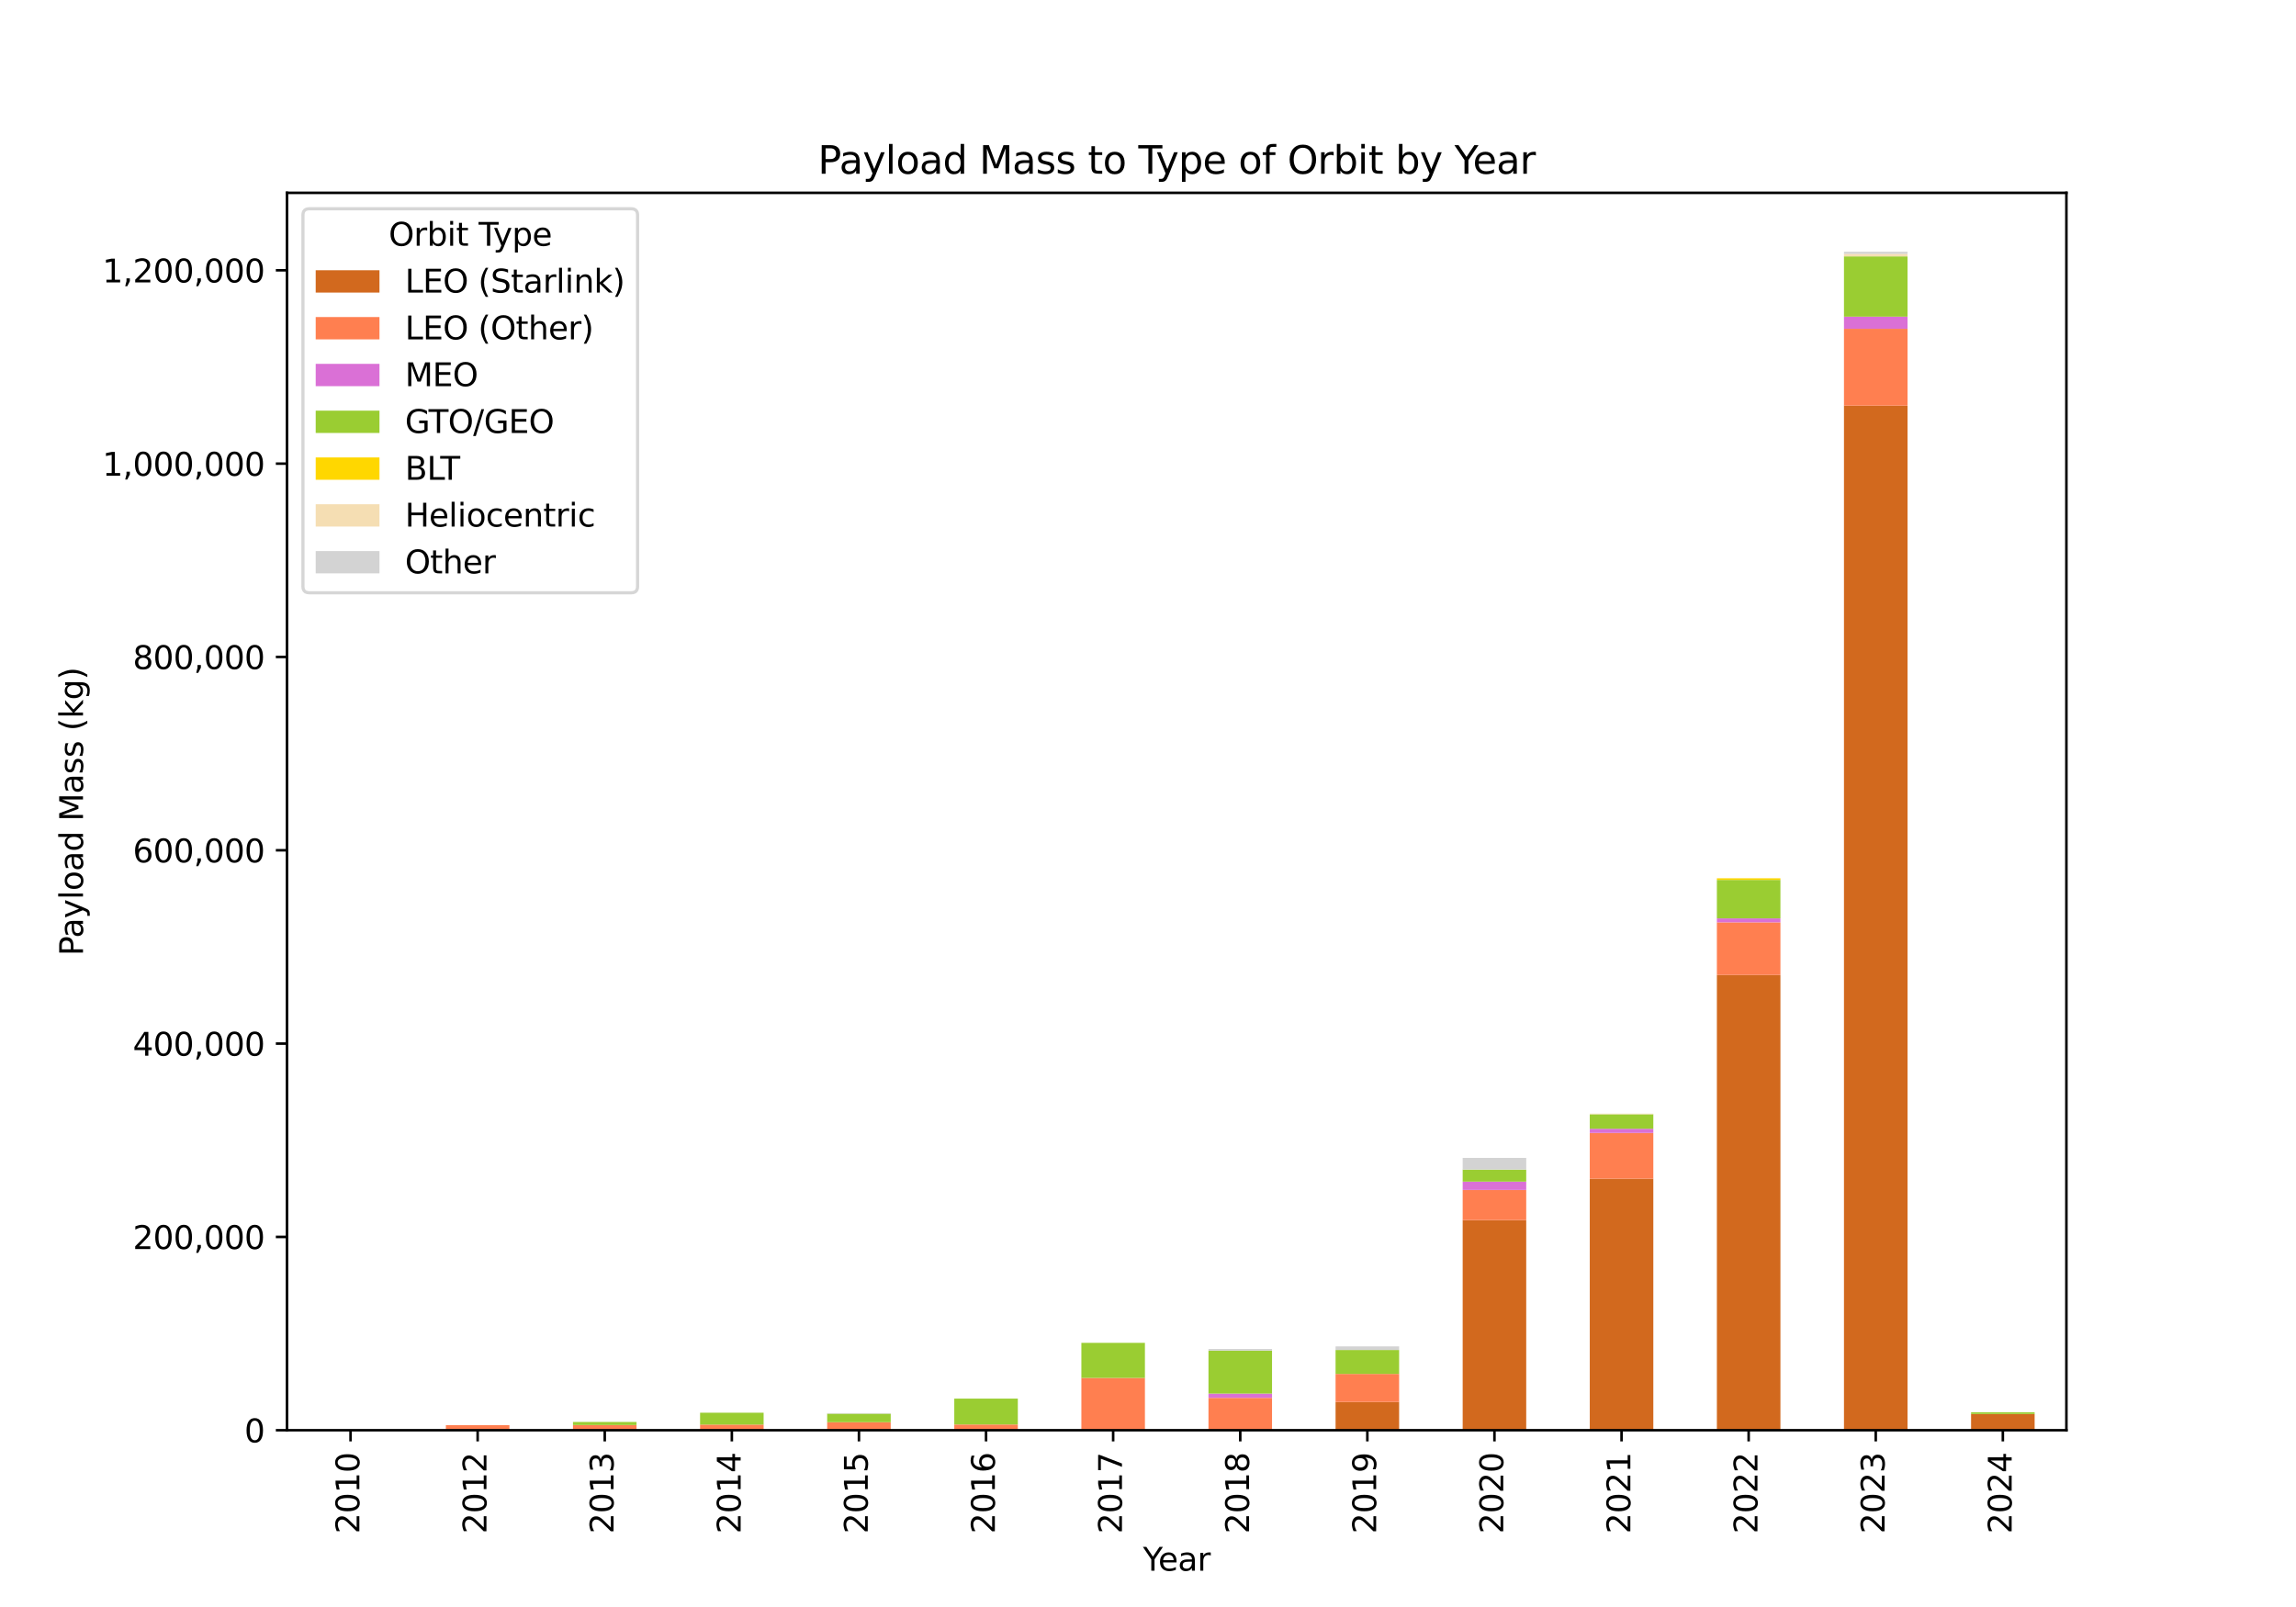 <?xml version="1.0" encoding="utf-8" standalone="no"?>
<!DOCTYPE svg PUBLIC "-//W3C//DTD SVG 1.1//EN"
  "http://www.w3.org/Graphics/SVG/1.1/DTD/svg11.dtd">
<svg xmlns:xlink="http://www.w3.org/1999/xlink" width="720pt" height="504pt" viewBox="0 0 720 504" xmlns="http://www.w3.org/2000/svg" version="1.1">
 <defs>
  <style type="text/css">*{stroke-linejoin: round; stroke-linecap: butt}</style>
 </defs>
 <g id="figure_1">
  <g id="patch_1">
   <path d="M 0 504 
L 720 504 
L 720 0 
L 0 0 
z
" style="fill: #ffffff"/>
  </g>
  <g id="axes_1">
   <g id="patch_2">
    <path d="M 90 448.56 
L 648 448.56 
L 648 60.48 
L 90 60.48 
z
" style="fill: #ffffff"/>
   </g>
   <g id="patch_3">
    <path d="M 99.964 448.56 
L 119.893 448.56 
L 119.893 448.56 
L 99.964 448.56 
z
" clip-path="url(#pff001bce2b)" style="fill: #d2691e"/>
   </g>
   <g id="patch_4">
    <path d="M 139.821 448.56 
L 159.75 448.56 
L 159.75 448.56 
L 139.821 448.56 
z
" clip-path="url(#pff001bce2b)" style="fill: #d2691e"/>
   </g>
   <g id="patch_5">
    <path d="M 179.679 448.56 
L 199.607 448.56 
L 199.607 448.56 
L 179.679 448.56 
z
" clip-path="url(#pff001bce2b)" style="fill: #d2691e"/>
   </g>
   <g id="patch_6">
    <path d="M 219.536 448.56 
L 239.464 448.56 
L 239.464 448.56 
L 219.536 448.56 
z
" clip-path="url(#pff001bce2b)" style="fill: #d2691e"/>
   </g>
   <g id="patch_7">
    <path d="M 259.393 448.56 
L 279.321 448.56 
L 279.321 448.56 
L 259.393 448.56 
z
" clip-path="url(#pff001bce2b)" style="fill: #d2691e"/>
   </g>
   <g id="patch_8">
    <path d="M 299.25 448.56 
L 319.179 448.56 
L 319.179 448.56 
L 299.25 448.56 
z
" clip-path="url(#pff001bce2b)" style="fill: #d2691e"/>
   </g>
   <g id="patch_9">
    <path d="M 339.107 448.56 
L 359.036 448.56 
L 359.036 448.56 
L 339.107 448.56 
z
" clip-path="url(#pff001bce2b)" style="fill: #d2691e"/>
   </g>
   <g id="patch_10">
    <path d="M 378.964 448.56 
L 398.893 448.56 
L 398.893 448.56 
L 378.964 448.56 
z
" clip-path="url(#pff001bce2b)" style="fill: #d2691e"/>
   </g>
   <g id="patch_11">
    <path d="M 418.821 448.56 
L 438.75 448.56 
L 438.75 439.702 
L 418.821 439.702 
z
" clip-path="url(#pff001bce2b)" style="fill: #d2691e"/>
   </g>
   <g id="patch_12">
    <path d="M 458.679 448.56 
L 478.607 448.56 
L 478.607 382.66 
L 458.679 382.66 
z
" clip-path="url(#pff001bce2b)" style="fill: #d2691e"/>
   </g>
   <g id="patch_13">
    <path d="M 498.536 448.56 
L 518.464 448.56 
L 518.464 369.681 
L 498.536 369.681 
z
" clip-path="url(#pff001bce2b)" style="fill: #d2691e"/>
   </g>
   <g id="patch_14">
    <path d="M 538.393 448.56 
L 558.321 448.56 
L 558.321 305.791 
L 538.393 305.791 
z
" clip-path="url(#pff001bce2b)" style="fill: #d2691e"/>
   </g>
   <g id="patch_15">
    <path d="M 578.25 448.56 
L 598.179 448.56 
L 598.179 127.219 
L 578.25 127.219 
z
" clip-path="url(#pff001bce2b)" style="fill: #d2691e"/>
   </g>
   <g id="patch_16">
    <path d="M 618.107 448.56 
L 638.036 448.56 
L 638.036 443.467 
L 618.107 443.467 
z
" clip-path="url(#pff001bce2b)" style="fill: #d2691e"/>
   </g>
   <g id="patch_17">
    <path d="M 99.964 448.56 
L 119.893 448.56 
L 119.893 448.56 
L 99.964 448.56 
z
" clip-path="url(#pff001bce2b)" style="fill: #ff7f50"/>
   </g>
   <g id="patch_18">
    <path d="M 139.821 448.56 
L 159.75 448.56 
L 159.75 446.976 
L 139.821 446.976 
z
" clip-path="url(#pff001bce2b)" style="fill: #ff7f50"/>
   </g>
   <g id="patch_19">
    <path d="M 179.679 448.56 
L 199.607 448.56 
L 199.607 446.93 
L 179.679 446.93 
z
" clip-path="url(#pff001bce2b)" style="fill: #ff7f50"/>
   </g>
   <g id="patch_20">
    <path d="M 219.536 448.56 
L 239.464 448.56 
L 239.464 446.793 
L 219.536 446.793 
z
" clip-path="url(#pff001bce2b)" style="fill: #ff7f50"/>
   </g>
   <g id="patch_21">
    <path d="M 259.393 448.56 
L 279.321 448.56 
L 279.321 446.05 
L 259.393 446.05 
z
" clip-path="url(#pff001bce2b)" style="fill: #ff7f50"/>
   </g>
   <g id="patch_22">
    <path d="M 299.25 448.56 
L 319.179 448.56 
L 319.179 446.757 
L 299.25 446.757 
z
" clip-path="url(#pff001bce2b)" style="fill: #ff7f50"/>
   </g>
   <g id="patch_23">
    <path d="M 339.107 448.56 
L 359.036 448.56 
L 359.036 432.159 
L 339.107 432.159 
z
" clip-path="url(#pff001bce2b)" style="fill: #ff7f50"/>
   </g>
   <g id="patch_24">
    <path d="M 378.964 448.56 
L 398.893 448.56 
L 398.893 438.403 
L 378.964 438.403 
z
" clip-path="url(#pff001bce2b)" style="fill: #ff7f50"/>
   </g>
   <g id="patch_25">
    <path d="M 418.821 439.702 
L 438.75 439.702 
L 438.75 430.9 
L 418.821 430.9 
z
" clip-path="url(#pff001bce2b)" style="fill: #ff7f50"/>
   </g>
   <g id="patch_26">
    <path d="M 458.679 382.66 
L 478.607 382.66 
L 478.607 373.211 
L 458.679 373.211 
z
" clip-path="url(#pff001bce2b)" style="fill: #ff7f50"/>
   </g>
   <g id="patch_27">
    <path d="M 498.536 369.681 
L 518.464 369.681 
L 518.464 355.324 
L 498.536 355.324 
z
" clip-path="url(#pff001bce2b)" style="fill: #ff7f50"/>
   </g>
   <g id="patch_28">
    <path d="M 538.393 305.791 
L 558.321 305.791 
L 558.321 289.271 
L 538.393 289.271 
z
" clip-path="url(#pff001bce2b)" style="fill: #ff7f50"/>
   </g>
   <g id="patch_29">
    <path d="M 578.25 127.219 
L 598.179 127.219 
L 598.179 103.118 
L 578.25 103.118 
z
" clip-path="url(#pff001bce2b)" style="fill: #ff7f50"/>
   </g>
   <g id="patch_30">
    <path d="M 618.107 448.56 
L 638.036 448.56 
L 638.036 448.56 
L 618.107 448.56 
z
" clip-path="url(#pff001bce2b)" style="fill: #ff7f50"/>
   </g>
   <g id="patch_31">
    <path d="M 99.964 448.56 
L 119.893 448.56 
L 119.893 448.56 
L 99.964 448.56 
z
" clip-path="url(#pff001bce2b)" style="fill: #da70d6"/>
   </g>
   <g id="patch_32">
    <path d="M 139.821 448.56 
L 159.75 448.56 
L 159.75 448.56 
L 139.821 448.56 
z
" clip-path="url(#pff001bce2b)" style="fill: #da70d6"/>
   </g>
   <g id="patch_33">
    <path d="M 179.679 448.56 
L 199.607 448.56 
L 199.607 448.56 
L 179.679 448.56 
z
" clip-path="url(#pff001bce2b)" style="fill: #da70d6"/>
   </g>
   <g id="patch_34">
    <path d="M 219.536 448.56 
L 239.464 448.56 
L 239.464 448.56 
L 219.536 448.56 
z
" clip-path="url(#pff001bce2b)" style="fill: #da70d6"/>
   </g>
   <g id="patch_35">
    <path d="M 259.393 448.56 
L 279.321 448.56 
L 279.321 448.56 
L 259.393 448.56 
z
" clip-path="url(#pff001bce2b)" style="fill: #da70d6"/>
   </g>
   <g id="patch_36">
    <path d="M 299.25 448.56 
L 319.179 448.56 
L 319.179 448.56 
L 299.25 448.56 
z
" clip-path="url(#pff001bce2b)" style="fill: #da70d6"/>
   </g>
   <g id="patch_37">
    <path d="M 339.107 448.56 
L 359.036 448.56 
L 359.036 448.56 
L 339.107 448.56 
z
" clip-path="url(#pff001bce2b)" style="fill: #da70d6"/>
   </g>
   <g id="patch_38">
    <path d="M 378.964 438.403 
L 398.893 438.403 
L 398.893 437.069 
L 378.964 437.069 
z
" clip-path="url(#pff001bce2b)" style="fill: #da70d6"/>
   </g>
   <g id="patch_39">
    <path d="M 418.821 448.56 
L 438.75 448.56 
L 438.75 448.56 
L 418.821 448.56 
z
" clip-path="url(#pff001bce2b)" style="fill: #da70d6"/>
   </g>
   <g id="patch_40">
    <path d="M 458.679 373.211 
L 478.607 373.211 
L 478.607 370.597 
L 458.679 370.597 
z
" clip-path="url(#pff001bce2b)" style="fill: #da70d6"/>
   </g>
   <g id="patch_41">
    <path d="M 498.536 355.324 
L 518.464 355.324 
L 518.464 354.011 
L 498.536 354.011 
z
" clip-path="url(#pff001bce2b)" style="fill: #da70d6"/>
   </g>
   <g id="patch_42">
    <path d="M 538.393 289.271 
L 558.321 289.271 
L 558.321 288.028 
L 538.393 288.028 
z
" clip-path="url(#pff001bce2b)" style="fill: #da70d6"/>
   </g>
   <g id="patch_43">
    <path d="M 578.25 103.118 
L 598.179 103.118 
L 598.179 99.313 
L 578.25 99.313 
z
" clip-path="url(#pff001bce2b)" style="fill: #da70d6"/>
   </g>
   <g id="patch_44">
    <path d="M 618.107 448.56 
L 638.036 448.56 
L 638.036 448.56 
L 618.107 448.56 
z
" clip-path="url(#pff001bce2b)" style="fill: #da70d6"/>
   </g>
   <g id="patch_45">
    <path d="M 99.964 448.56 
L 119.893 448.56 
L 119.893 448.56 
L 99.964 448.56 
z
" clip-path="url(#pff001bce2b)" style="fill: #9acd32"/>
   </g>
   <g id="patch_46">
    <path d="M 139.821 448.56 
L 159.75 448.56 
L 159.75 448.56 
L 139.821 448.56 
z
" clip-path="url(#pff001bce2b)" style="fill: #9acd32"/>
   </g>
   <g id="patch_47">
    <path d="M 179.679 446.93 
L 199.607 446.93 
L 199.607 445.969 
L 179.679 445.969 
z
" clip-path="url(#pff001bce2b)" style="fill: #9acd32"/>
   </g>
   <g id="patch_48">
    <path d="M 219.536 446.793 
L 239.464 446.793 
L 239.464 443.068 
L 219.536 443.068 
z
" clip-path="url(#pff001bce2b)" style="fill: #9acd32"/>
   </g>
   <g id="patch_49">
    <path d="M 259.393 446.05 
L 279.321 446.05 
L 279.321 443.362 
L 259.393 443.362 
z
" clip-path="url(#pff001bce2b)" style="fill: #9acd32"/>
   </g>
   <g id="patch_50">
    <path d="M 299.25 446.757 
L 319.179 446.757 
L 319.179 438.643 
L 299.25 438.643 
z
" clip-path="url(#pff001bce2b)" style="fill: #9acd32"/>
   </g>
   <g id="patch_51">
    <path d="M 339.107 432.159 
L 359.036 432.159 
L 359.036 421.154 
L 339.107 421.154 
z
" clip-path="url(#pff001bce2b)" style="fill: #9acd32"/>
   </g>
   <g id="patch_52">
    <path d="M 378.964 437.069 
L 398.893 437.069 
L 398.893 423.567 
L 378.964 423.567 
z
" clip-path="url(#pff001bce2b)" style="fill: #9acd32"/>
   </g>
   <g id="patch_53">
    <path d="M 418.821 430.9 
L 438.75 430.9 
L 438.75 423.391 
L 418.821 423.391 
z
" clip-path="url(#pff001bce2b)" style="fill: #9acd32"/>
   </g>
   <g id="patch_54">
    <path d="M 458.679 370.597 
L 478.607 370.597 
L 478.607 366.808 
L 458.679 366.808 
z
" clip-path="url(#pff001bce2b)" style="fill: #9acd32"/>
   </g>
   <g id="patch_55">
    <path d="M 498.536 354.011 
L 518.464 354.011 
L 518.464 349.464 
L 498.536 349.464 
z
" clip-path="url(#pff001bce2b)" style="fill: #9acd32"/>
   </g>
   <g id="patch_56">
    <path d="M 538.393 288.028 
L 558.321 288.028 
L 558.321 275.962 
L 538.393 275.962 
z
" clip-path="url(#pff001bce2b)" style="fill: #9acd32"/>
   </g>
   <g id="patch_57">
    <path d="M 578.25 99.313 
L 598.179 99.313 
L 598.179 80.405 
L 578.25 80.405 
z
" clip-path="url(#pff001bce2b)" style="fill: #9acd32"/>
   </g>
   <g id="patch_58">
    <path d="M 618.107 443.467 
L 638.036 443.467 
L 638.036 442.921 
L 618.107 442.921 
z
" clip-path="url(#pff001bce2b)" style="fill: #9acd32"/>
   </g>
   <g id="patch_59">
    <path d="M 99.964 448.56 
L 119.893 448.56 
L 119.893 448.56 
L 99.964 448.56 
z
" clip-path="url(#pff001bce2b)" style="fill: #ffd700"/>
   </g>
   <g id="patch_60">
    <path d="M 139.821 448.56 
L 159.75 448.56 
L 159.75 448.56 
L 139.821 448.56 
z
" clip-path="url(#pff001bce2b)" style="fill: #ffd700"/>
   </g>
   <g id="patch_61">
    <path d="M 179.679 448.56 
L 199.607 448.56 
L 199.607 448.56 
L 179.679 448.56 
z
" clip-path="url(#pff001bce2b)" style="fill: #ffd700"/>
   </g>
   <g id="patch_62">
    <path d="M 219.536 448.56 
L 239.464 448.56 
L 239.464 448.56 
L 219.536 448.56 
z
" clip-path="url(#pff001bce2b)" style="fill: #ffd700"/>
   </g>
   <g id="patch_63">
    <path d="M 259.393 448.56 
L 279.321 448.56 
L 279.321 448.56 
L 259.393 448.56 
z
" clip-path="url(#pff001bce2b)" style="fill: #ffd700"/>
   </g>
   <g id="patch_64">
    <path d="M 299.25 448.56 
L 319.179 448.56 
L 319.179 448.56 
L 299.25 448.56 
z
" clip-path="url(#pff001bce2b)" style="fill: #ffd700"/>
   </g>
   <g id="patch_65">
    <path d="M 339.107 448.56 
L 359.036 448.56 
L 359.036 448.56 
L 339.107 448.56 
z
" clip-path="url(#pff001bce2b)" style="fill: #ffd700"/>
   </g>
   <g id="patch_66">
    <path d="M 378.964 448.56 
L 398.893 448.56 
L 398.893 448.56 
L 378.964 448.56 
z
" clip-path="url(#pff001bce2b)" style="fill: #ffd700"/>
   </g>
   <g id="patch_67">
    <path d="M 418.821 448.56 
L 438.75 448.56 
L 438.75 448.56 
L 418.821 448.56 
z
" clip-path="url(#pff001bce2b)" style="fill: #ffd700"/>
   </g>
   <g id="patch_68">
    <path d="M 458.679 448.56 
L 478.607 448.56 
L 478.607 448.56 
L 458.679 448.56 
z
" clip-path="url(#pff001bce2b)" style="fill: #ffd700"/>
   </g>
   <g id="patch_69">
    <path d="M 498.536 448.56 
L 518.464 448.56 
L 518.464 448.56 
L 498.536 448.56 
z
" clip-path="url(#pff001bce2b)" style="fill: #ffd700"/>
   </g>
   <g id="patch_70">
    <path d="M 538.393 275.962 
L 558.321 275.962 
L 558.321 275.453 
L 538.393 275.453 
z
" clip-path="url(#pff001bce2b)" style="fill: #ffd700"/>
   </g>
   <g id="patch_71">
    <path d="M 578.25 448.56 
L 598.179 448.56 
L 598.179 448.56 
L 578.25 448.56 
z
" clip-path="url(#pff001bce2b)" style="fill: #ffd700"/>
   </g>
   <g id="patch_72">
    <path d="M 618.107 448.56 
L 638.036 448.56 
L 638.036 448.56 
L 618.107 448.56 
z
" clip-path="url(#pff001bce2b)" style="fill: #ffd700"/>
   </g>
   <g id="patch_73">
    <path d="M 99.964 448.56 
L 119.893 448.56 
L 119.893 448.56 
L 99.964 448.56 
z
" clip-path="url(#pff001bce2b)" style="fill: #f5deb3"/>
   </g>
   <g id="patch_74">
    <path d="M 139.821 448.56 
L 159.75 448.56 
L 159.75 448.56 
L 139.821 448.56 
z
" clip-path="url(#pff001bce2b)" style="fill: #f5deb3"/>
   </g>
   <g id="patch_75">
    <path d="M 179.679 448.56 
L 199.607 448.56 
L 199.607 448.56 
L 179.679 448.56 
z
" clip-path="url(#pff001bce2b)" style="fill: #f5deb3"/>
   </g>
   <g id="patch_76">
    <path d="M 219.536 448.56 
L 239.464 448.56 
L 239.464 448.56 
L 219.536 448.56 
z
" clip-path="url(#pff001bce2b)" style="fill: #f5deb3"/>
   </g>
   <g id="patch_77">
    <path d="M 259.393 448.56 
L 279.321 448.56 
L 279.321 448.56 
L 259.393 448.56 
z
" clip-path="url(#pff001bce2b)" style="fill: #f5deb3"/>
   </g>
   <g id="patch_78">
    <path d="M 299.25 448.56 
L 319.179 448.56 
L 319.179 448.56 
L 299.25 448.56 
z
" clip-path="url(#pff001bce2b)" style="fill: #f5deb3"/>
   </g>
   <g id="patch_79">
    <path d="M 339.107 448.56 
L 359.036 448.56 
L 359.036 448.56 
L 339.107 448.56 
z
" clip-path="url(#pff001bce2b)" style="fill: #f5deb3"/>
   </g>
   <g id="patch_80">
    <path d="M 378.964 448.56 
L 398.893 448.56 
L 398.893 448.56 
L 378.964 448.56 
z
" clip-path="url(#pff001bce2b)" style="fill: #f5deb3"/>
   </g>
   <g id="patch_81">
    <path d="M 418.821 448.56 
L 438.75 448.56 
L 438.75 448.56 
L 418.821 448.56 
z
" clip-path="url(#pff001bce2b)" style="fill: #f5deb3"/>
   </g>
   <g id="patch_82">
    <path d="M 458.679 448.56 
L 478.607 448.56 
L 478.607 448.56 
L 458.679 448.56 
z
" clip-path="url(#pff001bce2b)" style="fill: #f5deb3"/>
   </g>
   <g id="patch_83">
    <path d="M 498.536 349.464 
L 518.464 349.464 
L 518.464 349.274 
L 498.536 349.274 
z
" clip-path="url(#pff001bce2b)" style="fill: #f5deb3"/>
   </g>
   <g id="patch_84">
    <path d="M 538.393 448.56 
L 558.321 448.56 
L 558.321 448.56 
L 538.393 448.56 
z
" clip-path="url(#pff001bce2b)" style="fill: #f5deb3"/>
   </g>
   <g id="patch_85">
    <path d="M 578.25 80.405 
L 598.179 80.405 
L 598.179 79.615 
L 578.25 79.615 
z
" clip-path="url(#pff001bce2b)" style="fill: #f5deb3"/>
   </g>
   <g id="patch_86">
    <path d="M 618.107 448.56 
L 638.036 448.56 
L 638.036 448.56 
L 618.107 448.56 
z
" clip-path="url(#pff001bce2b)" style="fill: #f5deb3"/>
   </g>
   <g id="patch_87">
    <path d="M 99.964 448.56 
L 119.893 448.56 
L 119.893 448.56 
L 99.964 448.56 
z
" clip-path="url(#pff001bce2b)" style="fill: #d3d3d3"/>
   </g>
   <g id="patch_88">
    <path d="M 139.821 448.56 
L 159.75 448.56 
L 159.75 448.56 
L 139.821 448.56 
z
" clip-path="url(#pff001bce2b)" style="fill: #d3d3d3"/>
   </g>
   <g id="patch_89">
    <path d="M 179.679 448.56 
L 199.607 448.56 
L 199.607 448.56 
L 179.679 448.56 
z
" clip-path="url(#pff001bce2b)" style="fill: #d3d3d3"/>
   </g>
   <g id="patch_90">
    <path d="M 219.536 448.56 
L 239.464 448.56 
L 239.464 448.56 
L 219.536 448.56 
z
" clip-path="url(#pff001bce2b)" style="fill: #d3d3d3"/>
   </g>
   <g id="patch_91">
    <path d="M 259.393 443.362 
L 279.321 443.362 
L 279.321 443.19 
L 259.393 443.19 
z
" clip-path="url(#pff001bce2b)" style="fill: #d3d3d3"/>
   </g>
   <g id="patch_92">
    <path d="M 299.25 448.56 
L 319.179 448.56 
L 319.179 448.56 
L 299.25 448.56 
z
" clip-path="url(#pff001bce2b)" style="fill: #d3d3d3"/>
   </g>
   <g id="patch_93">
    <path d="M 339.107 448.56 
L 359.036 448.56 
L 359.036 448.56 
L 339.107 448.56 
z
" clip-path="url(#pff001bce2b)" style="fill: #d3d3d3"/>
   </g>
   <g id="patch_94">
    <path d="M 378.964 423.567 
L 398.893 423.567 
L 398.893 423.078 
L 378.964 423.078 
z
" clip-path="url(#pff001bce2b)" style="fill: #d3d3d3"/>
   </g>
   <g id="patch_95">
    <path d="M 418.821 423.391 
L 438.75 423.391 
L 438.75 422.269 
L 418.821 422.269 
z
" clip-path="url(#pff001bce2b)" style="fill: #d3d3d3"/>
   </g>
   <g id="patch_96">
    <path d="M 458.679 366.808 
L 478.607 366.808 
L 478.607 363.155 
L 458.679 363.155 
z
" clip-path="url(#pff001bce2b)" style="fill: #d3d3d3"/>
   </g>
   <g id="patch_97">
    <path d="M 498.536 448.56 
L 518.464 448.56 
L 518.464 448.56 
L 498.536 448.56 
z
" clip-path="url(#pff001bce2b)" style="fill: #d3d3d3"/>
   </g>
   <g id="patch_98">
    <path d="M 538.393 448.56 
L 558.321 448.56 
L 558.321 448.56 
L 538.393 448.56 
z
" clip-path="url(#pff001bce2b)" style="fill: #d3d3d3"/>
   </g>
   <g id="patch_99">
    <path d="M 578.25 79.615 
L 598.179 79.615 
L 598.179 78.96 
L 578.25 78.96 
z
" clip-path="url(#pff001bce2b)" style="fill: #d3d3d3"/>
   </g>
   <g id="patch_100">
    <path d="M 618.107 448.56 
L 638.036 448.56 
L 638.036 448.56 
L 618.107 448.56 
z
" clip-path="url(#pff001bce2b)" style="fill: #d3d3d3"/>
   </g>
   <g id="matplotlib.axis_1">
    <g id="xtick_1">
     <g id="line2d_1">
      <defs>
       <path id="mab9d28675b" d="M 0 0 
L 0 3.5 
" style="stroke: #000000; stroke-width: 0.8"/>
      </defs>
      <g>
       <use xlink:href="#mab9d28675b" x="109.929" y="448.56" style="stroke: #000000; stroke-width: 0.8"/>
      </g>
     </g>
     <g id="text_1">
      <!-- 2010 -->
      <g transform="translate(112.688 481.01) rotate(-90) scale(0.1 -0.1)">
       <defs>
        <path id="DejaVuSans-32" d="M 1228 531 
L 3431 531 
L 3431 0 
L 469 0 
L 469 531 
Q 828 903 1448 1529 
Q 2069 2156 2228 2338 
Q 2531 2678 2651 2914 
Q 2772 3150 2772 3378 
Q 2772 3750 2511 3984 
Q 2250 4219 1831 4219 
Q 1534 4219 1204 4116 
Q 875 4013 500 3803 
L 500 4441 
Q 881 4594 1212 4672 
Q 1544 4750 1819 4750 
Q 2544 4750 2975 4387 
Q 3406 4025 3406 3419 
Q 3406 3131 3298 2873 
Q 3191 2616 2906 2266 
Q 2828 2175 2409 1742 
Q 1991 1309 1228 531 
z
" transform="scale(0.016)"/>
        <path id="DejaVuSans-30" d="M 2034 4250 
Q 1547 4250 1301 3770 
Q 1056 3291 1056 2328 
Q 1056 1369 1301 889 
Q 1547 409 2034 409 
Q 2525 409 2770 889 
Q 3016 1369 3016 2328 
Q 3016 3291 2770 3770 
Q 2525 4250 2034 4250 
z
M 2034 4750 
Q 2819 4750 3233 4129 
Q 3647 3509 3647 2328 
Q 3647 1150 3233 529 
Q 2819 -91 2034 -91 
Q 1250 -91 836 529 
Q 422 1150 422 2328 
Q 422 3509 836 4129 
Q 1250 4750 2034 4750 
z
" transform="scale(0.016)"/>
        <path id="DejaVuSans-31" d="M 794 531 
L 1825 531 
L 1825 4091 
L 703 3866 
L 703 4441 
L 1819 4666 
L 2450 4666 
L 2450 531 
L 3481 531 
L 3481 0 
L 794 0 
L 794 531 
z
" transform="scale(0.016)"/>
       </defs>
       <use xlink:href="#DejaVuSans-32"/>
       <use xlink:href="#DejaVuSans-30" x="63.623"/>
       <use xlink:href="#DejaVuSans-31" x="127.246"/>
       <use xlink:href="#DejaVuSans-30" x="190.869"/>
      </g>
     </g>
    </g>
    <g id="xtick_2">
     <g id="line2d_2">
      <g>
       <use xlink:href="#mab9d28675b" x="149.786" y="448.56" style="stroke: #000000; stroke-width: 0.8"/>
      </g>
     </g>
     <g id="text_2">
      <!-- 2012 -->
      <g transform="translate(152.545 481.01) rotate(-90) scale(0.1 -0.1)">
       <use xlink:href="#DejaVuSans-32"/>
       <use xlink:href="#DejaVuSans-30" x="63.623"/>
       <use xlink:href="#DejaVuSans-31" x="127.246"/>
       <use xlink:href="#DejaVuSans-32" x="190.869"/>
      </g>
     </g>
    </g>
    <g id="xtick_3">
     <g id="line2d_3">
      <g>
       <use xlink:href="#mab9d28675b" x="189.643" y="448.56" style="stroke: #000000; stroke-width: 0.8"/>
      </g>
     </g>
     <g id="text_3">
      <!-- 2013 -->
      <g transform="translate(192.402 481.01) rotate(-90) scale(0.1 -0.1)">
       <defs>
        <path id="DejaVuSans-33" d="M 2597 2516 
Q 3050 2419 3304 2112 
Q 3559 1806 3559 1356 
Q 3559 666 3084 287 
Q 2609 -91 1734 -91 
Q 1441 -91 1130 -33 
Q 819 25 488 141 
L 488 750 
Q 750 597 1062 519 
Q 1375 441 1716 441 
Q 2309 441 2620 675 
Q 2931 909 2931 1356 
Q 2931 1769 2642 2001 
Q 2353 2234 1838 2234 
L 1294 2234 
L 1294 2753 
L 1863 2753 
Q 2328 2753 2575 2939 
Q 2822 3125 2822 3475 
Q 2822 3834 2567 4026 
Q 2313 4219 1838 4219 
Q 1578 4219 1281 4162 
Q 984 4106 628 3988 
L 628 4550 
Q 988 4650 1302 4700 
Q 1616 4750 1894 4750 
Q 2613 4750 3031 4423 
Q 3450 4097 3450 3541 
Q 3450 3153 3228 2886 
Q 3006 2619 2597 2516 
z
" transform="scale(0.016)"/>
       </defs>
       <use xlink:href="#DejaVuSans-32"/>
       <use xlink:href="#DejaVuSans-30" x="63.623"/>
       <use xlink:href="#DejaVuSans-31" x="127.246"/>
       <use xlink:href="#DejaVuSans-33" x="190.869"/>
      </g>
     </g>
    </g>
    <g id="xtick_4">
     <g id="line2d_4">
      <g>
       <use xlink:href="#mab9d28675b" x="229.5" y="448.56" style="stroke: #000000; stroke-width: 0.8"/>
      </g>
     </g>
     <g id="text_4">
      <!-- 2014 -->
      <g transform="translate(232.259 481.01) rotate(-90) scale(0.1 -0.1)">
       <defs>
        <path id="DejaVuSans-34" d="M 2419 4116 
L 825 1625 
L 2419 1625 
L 2419 4116 
z
M 2253 4666 
L 3047 4666 
L 3047 1625 
L 3713 1625 
L 3713 1100 
L 3047 1100 
L 3047 0 
L 2419 0 
L 2419 1100 
L 313 1100 
L 313 1709 
L 2253 4666 
z
" transform="scale(0.016)"/>
       </defs>
       <use xlink:href="#DejaVuSans-32"/>
       <use xlink:href="#DejaVuSans-30" x="63.623"/>
       <use xlink:href="#DejaVuSans-31" x="127.246"/>
       <use xlink:href="#DejaVuSans-34" x="190.869"/>
      </g>
     </g>
    </g>
    <g id="xtick_5">
     <g id="line2d_5">
      <g>
       <use xlink:href="#mab9d28675b" x="269.357" y="448.56" style="stroke: #000000; stroke-width: 0.8"/>
      </g>
     </g>
     <g id="text_5">
      <!-- 2015 -->
      <g transform="translate(272.117 481.01) rotate(-90) scale(0.1 -0.1)">
       <defs>
        <path id="DejaVuSans-35" d="M 691 4666 
L 3169 4666 
L 3169 4134 
L 1269 4134 
L 1269 2991 
Q 1406 3038 1543 3061 
Q 1681 3084 1819 3084 
Q 2600 3084 3056 2656 
Q 3513 2228 3513 1497 
Q 3513 744 3044 326 
Q 2575 -91 1722 -91 
Q 1428 -91 1123 -41 
Q 819 9 494 109 
L 494 744 
Q 775 591 1075 516 
Q 1375 441 1709 441 
Q 2250 441 2565 725 
Q 2881 1009 2881 1497 
Q 2881 1984 2565 2268 
Q 2250 2553 1709 2553 
Q 1456 2553 1204 2497 
Q 953 2441 691 2322 
L 691 4666 
z
" transform="scale(0.016)"/>
       </defs>
       <use xlink:href="#DejaVuSans-32"/>
       <use xlink:href="#DejaVuSans-30" x="63.623"/>
       <use xlink:href="#DejaVuSans-31" x="127.246"/>
       <use xlink:href="#DejaVuSans-35" x="190.869"/>
      </g>
     </g>
    </g>
    <g id="xtick_6">
     <g id="line2d_6">
      <g>
       <use xlink:href="#mab9d28675b" x="309.214" y="448.56" style="stroke: #000000; stroke-width: 0.8"/>
      </g>
     </g>
     <g id="text_6">
      <!-- 2016 -->
      <g transform="translate(311.974 481.01) rotate(-90) scale(0.1 -0.1)">
       <defs>
        <path id="DejaVuSans-36" d="M 2113 2584 
Q 1688 2584 1439 2293 
Q 1191 2003 1191 1497 
Q 1191 994 1439 701 
Q 1688 409 2113 409 
Q 2538 409 2786 701 
Q 3034 994 3034 1497 
Q 3034 2003 2786 2293 
Q 2538 2584 2113 2584 
z
M 3366 4563 
L 3366 3988 
Q 3128 4100 2886 4159 
Q 2644 4219 2406 4219 
Q 1781 4219 1451 3797 
Q 1122 3375 1075 2522 
Q 1259 2794 1537 2939 
Q 1816 3084 2150 3084 
Q 2853 3084 3261 2657 
Q 3669 2231 3669 1497 
Q 3669 778 3244 343 
Q 2819 -91 2113 -91 
Q 1303 -91 875 529 
Q 447 1150 447 2328 
Q 447 3434 972 4092 
Q 1497 4750 2381 4750 
Q 2619 4750 2861 4703 
Q 3103 4656 3366 4563 
z
" transform="scale(0.016)"/>
       </defs>
       <use xlink:href="#DejaVuSans-32"/>
       <use xlink:href="#DejaVuSans-30" x="63.623"/>
       <use xlink:href="#DejaVuSans-31" x="127.246"/>
       <use xlink:href="#DejaVuSans-36" x="190.869"/>
      </g>
     </g>
    </g>
    <g id="xtick_7">
     <g id="line2d_7">
      <g>
       <use xlink:href="#mab9d28675b" x="349.071" y="448.56" style="stroke: #000000; stroke-width: 0.8"/>
      </g>
     </g>
     <g id="text_7">
      <!-- 2017 -->
      <g transform="translate(351.831 481.01) rotate(-90) scale(0.1 -0.1)">
       <defs>
        <path id="DejaVuSans-37" d="M 525 4666 
L 3525 4666 
L 3525 4397 
L 1831 0 
L 1172 0 
L 2766 4134 
L 525 4134 
L 525 4666 
z
" transform="scale(0.016)"/>
       </defs>
       <use xlink:href="#DejaVuSans-32"/>
       <use xlink:href="#DejaVuSans-30" x="63.623"/>
       <use xlink:href="#DejaVuSans-31" x="127.246"/>
       <use xlink:href="#DejaVuSans-37" x="190.869"/>
      </g>
     </g>
    </g>
    <g id="xtick_8">
     <g id="line2d_8">
      <g>
       <use xlink:href="#mab9d28675b" x="388.929" y="448.56" style="stroke: #000000; stroke-width: 0.8"/>
      </g>
     </g>
     <g id="text_8">
      <!-- 2018 -->
      <g transform="translate(391.688 481.01) rotate(-90) scale(0.1 -0.1)">
       <defs>
        <path id="DejaVuSans-38" d="M 2034 2216 
Q 1584 2216 1326 1975 
Q 1069 1734 1069 1313 
Q 1069 891 1326 650 
Q 1584 409 2034 409 
Q 2484 409 2743 651 
Q 3003 894 3003 1313 
Q 3003 1734 2745 1975 
Q 2488 2216 2034 2216 
z
M 1403 2484 
Q 997 2584 770 2862 
Q 544 3141 544 3541 
Q 544 4100 942 4425 
Q 1341 4750 2034 4750 
Q 2731 4750 3128 4425 
Q 3525 4100 3525 3541 
Q 3525 3141 3298 2862 
Q 3072 2584 2669 2484 
Q 3125 2378 3379 2068 
Q 3634 1759 3634 1313 
Q 3634 634 3220 271 
Q 2806 -91 2034 -91 
Q 1263 -91 848 271 
Q 434 634 434 1313 
Q 434 1759 690 2068 
Q 947 2378 1403 2484 
z
M 1172 3481 
Q 1172 3119 1398 2916 
Q 1625 2713 2034 2713 
Q 2441 2713 2670 2916 
Q 2900 3119 2900 3481 
Q 2900 3844 2670 4047 
Q 2441 4250 2034 4250 
Q 1625 4250 1398 4047 
Q 1172 3844 1172 3481 
z
" transform="scale(0.016)"/>
       </defs>
       <use xlink:href="#DejaVuSans-32"/>
       <use xlink:href="#DejaVuSans-30" x="63.623"/>
       <use xlink:href="#DejaVuSans-31" x="127.246"/>
       <use xlink:href="#DejaVuSans-38" x="190.869"/>
      </g>
     </g>
    </g>
    <g id="xtick_9">
     <g id="line2d_9">
      <g>
       <use xlink:href="#mab9d28675b" x="428.786" y="448.56" style="stroke: #000000; stroke-width: 0.8"/>
      </g>
     </g>
     <g id="text_9">
      <!-- 2019 -->
      <g transform="translate(431.545 481.01) rotate(-90) scale(0.1 -0.1)">
       <defs>
        <path id="DejaVuSans-39" d="M 703 97 
L 703 672 
Q 941 559 1184 500 
Q 1428 441 1663 441 
Q 2288 441 2617 861 
Q 2947 1281 2994 2138 
Q 2813 1869 2534 1725 
Q 2256 1581 1919 1581 
Q 1219 1581 811 2004 
Q 403 2428 403 3163 
Q 403 3881 828 4315 
Q 1253 4750 1959 4750 
Q 2769 4750 3195 4129 
Q 3622 3509 3622 2328 
Q 3622 1225 3098 567 
Q 2575 -91 1691 -91 
Q 1453 -91 1209 -44 
Q 966 3 703 97 
z
M 1959 2075 
Q 2384 2075 2632 2365 
Q 2881 2656 2881 3163 
Q 2881 3666 2632 3958 
Q 2384 4250 1959 4250 
Q 1534 4250 1286 3958 
Q 1038 3666 1038 3163 
Q 1038 2656 1286 2365 
Q 1534 2075 1959 2075 
z
" transform="scale(0.016)"/>
       </defs>
       <use xlink:href="#DejaVuSans-32"/>
       <use xlink:href="#DejaVuSans-30" x="63.623"/>
       <use xlink:href="#DejaVuSans-31" x="127.246"/>
       <use xlink:href="#DejaVuSans-39" x="190.869"/>
      </g>
     </g>
    </g>
    <g id="xtick_10">
     <g id="line2d_10">
      <g>
       <use xlink:href="#mab9d28675b" x="468.643" y="448.56" style="stroke: #000000; stroke-width: 0.8"/>
      </g>
     </g>
     <g id="text_10">
      <!-- 2020 -->
      <g transform="translate(471.402 481.01) rotate(-90) scale(0.1 -0.1)">
       <use xlink:href="#DejaVuSans-32"/>
       <use xlink:href="#DejaVuSans-30" x="63.623"/>
       <use xlink:href="#DejaVuSans-32" x="127.246"/>
       <use xlink:href="#DejaVuSans-30" x="190.869"/>
      </g>
     </g>
    </g>
    <g id="xtick_11">
     <g id="line2d_11">
      <g>
       <use xlink:href="#mab9d28675b" x="508.5" y="448.56" style="stroke: #000000; stroke-width: 0.8"/>
      </g>
     </g>
     <g id="text_11">
      <!-- 2021 -->
      <g transform="translate(511.259 481.01) rotate(-90) scale(0.1 -0.1)">
       <use xlink:href="#DejaVuSans-32"/>
       <use xlink:href="#DejaVuSans-30" x="63.623"/>
       <use xlink:href="#DejaVuSans-32" x="127.246"/>
       <use xlink:href="#DejaVuSans-31" x="190.869"/>
      </g>
     </g>
    </g>
    <g id="xtick_12">
     <g id="line2d_12">
      <g>
       <use xlink:href="#mab9d28675b" x="548.357" y="448.56" style="stroke: #000000; stroke-width: 0.8"/>
      </g>
     </g>
     <g id="text_12">
      <!-- 2022 -->
      <g transform="translate(551.117 481.01) rotate(-90) scale(0.1 -0.1)">
       <use xlink:href="#DejaVuSans-32"/>
       <use xlink:href="#DejaVuSans-30" x="63.623"/>
       <use xlink:href="#DejaVuSans-32" x="127.246"/>
       <use xlink:href="#DejaVuSans-32" x="190.869"/>
      </g>
     </g>
    </g>
    <g id="xtick_13">
     <g id="line2d_13">
      <g>
       <use xlink:href="#mab9d28675b" x="588.214" y="448.56" style="stroke: #000000; stroke-width: 0.8"/>
      </g>
     </g>
     <g id="text_13">
      <!-- 2023 -->
      <g transform="translate(590.974 481.01) rotate(-90) scale(0.1 -0.1)">
       <use xlink:href="#DejaVuSans-32"/>
       <use xlink:href="#DejaVuSans-30" x="63.623"/>
       <use xlink:href="#DejaVuSans-32" x="127.246"/>
       <use xlink:href="#DejaVuSans-33" x="190.869"/>
      </g>
     </g>
    </g>
    <g id="xtick_14">
     <g id="line2d_14">
      <g>
       <use xlink:href="#mab9d28675b" x="628.071" y="448.56" style="stroke: #000000; stroke-width: 0.8"/>
      </g>
     </g>
     <g id="text_14">
      <!-- 2024 -->
      <g transform="translate(630.831 481.01) rotate(-90) scale(0.1 -0.1)">
       <use xlink:href="#DejaVuSans-32"/>
       <use xlink:href="#DejaVuSans-30" x="63.623"/>
       <use xlink:href="#DejaVuSans-32" x="127.246"/>
       <use xlink:href="#DejaVuSans-34" x="190.869"/>
      </g>
     </g>
    </g>
    <g id="text_15">
     <!-- Year -->
     <g transform="translate(358.413 492.608) scale(0.1 -0.1)">
      <defs>
       <path id="DejaVuSans-59" d="M -13 4666 
L 666 4666 
L 1959 2747 
L 3244 4666 
L 3922 4666 
L 2272 2222 
L 2272 0 
L 1638 0 
L 1638 2222 
L -13 4666 
z
" transform="scale(0.016)"/>
       <path id="DejaVuSans-65" d="M 3597 1894 
L 3597 1613 
L 953 1613 
Q 991 1019 1311 708 
Q 1631 397 2203 397 
Q 2534 397 2845 478 
Q 3156 559 3463 722 
L 3463 178 
Q 3153 47 2828 -22 
Q 2503 -91 2169 -91 
Q 1331 -91 842 396 
Q 353 884 353 1716 
Q 353 2575 817 3079 
Q 1281 3584 2069 3584 
Q 2775 3584 3186 3129 
Q 3597 2675 3597 1894 
z
M 3022 2063 
Q 3016 2534 2758 2815 
Q 2500 3097 2075 3097 
Q 1594 3097 1305 2825 
Q 1016 2553 972 2059 
L 3022 2063 
z
" transform="scale(0.016)"/>
       <path id="DejaVuSans-61" d="M 2194 1759 
Q 1497 1759 1228 1600 
Q 959 1441 959 1056 
Q 959 750 1161 570 
Q 1363 391 1709 391 
Q 2188 391 2477 730 
Q 2766 1069 2766 1631 
L 2766 1759 
L 2194 1759 
z
M 3341 1997 
L 3341 0 
L 2766 0 
L 2766 531 
Q 2569 213 2275 61 
Q 1981 -91 1556 -91 
Q 1019 -91 701 211 
Q 384 513 384 1019 
Q 384 1609 779 1909 
Q 1175 2209 1959 2209 
L 2766 2209 
L 2766 2266 
Q 2766 2663 2505 2880 
Q 2244 3097 1772 3097 
Q 1472 3097 1187 3025 
Q 903 2953 641 2809 
L 641 3341 
Q 956 3463 1253 3523 
Q 1550 3584 1831 3584 
Q 2591 3584 2966 3190 
Q 3341 2797 3341 1997 
z
" transform="scale(0.016)"/>
       <path id="DejaVuSans-72" d="M 2631 2963 
Q 2534 3019 2420 3045 
Q 2306 3072 2169 3072 
Q 1681 3072 1420 2755 
Q 1159 2438 1159 1844 
L 1159 0 
L 581 0 
L 581 3500 
L 1159 3500 
L 1159 2956 
Q 1341 3275 1631 3429 
Q 1922 3584 2338 3584 
Q 2397 3584 2469 3576 
Q 2541 3569 2628 3553 
L 2631 2963 
z
" transform="scale(0.016)"/>
      </defs>
      <use xlink:href="#DejaVuSans-59"/>
      <use xlink:href="#DejaVuSans-65" x="47.834"/>
      <use xlink:href="#DejaVuSans-61" x="109.357"/>
      <use xlink:href="#DejaVuSans-72" x="170.637"/>
     </g>
    </g>
   </g>
   <g id="matplotlib.axis_2">
    <g id="ytick_1">
     <g id="line2d_15">
      <defs>
       <path id="m230e39bf0b" d="M 0 0 
L -3.5 0 
" style="stroke: #000000; stroke-width: 0.8"/>
      </defs>
      <g>
       <use xlink:href="#m230e39bf0b" x="90" y="448.56" style="stroke: #000000; stroke-width: 0.8"/>
      </g>
     </g>
     <g id="text_16">
      <!-- 0 -->
      <g transform="translate(76.638 452.359) scale(0.1 -0.1)">
       <use xlink:href="#DejaVuSans-30"/>
      </g>
     </g>
    </g>
    <g id="ytick_2">
     <g id="line2d_16">
      <g>
       <use xlink:href="#m230e39bf0b" x="90" y="387.93" style="stroke: #000000; stroke-width: 0.8"/>
      </g>
     </g>
     <g id="text_17">
      <!-- 200,000 -->
      <g transform="translate(41.647 391.729) scale(0.1 -0.1)">
       <defs>
        <path id="DejaVuSans-2c" d="M 750 794 
L 1409 794 
L 1409 256 
L 897 -744 
L 494 -744 
L 750 256 
L 750 794 
z
" transform="scale(0.016)"/>
       </defs>
       <use xlink:href="#DejaVuSans-32"/>
       <use xlink:href="#DejaVuSans-30" x="63.623"/>
       <use xlink:href="#DejaVuSans-30" x="127.246"/>
       <use xlink:href="#DejaVuSans-2c" x="190.869"/>
       <use xlink:href="#DejaVuSans-30" x="222.656"/>
       <use xlink:href="#DejaVuSans-30" x="286.279"/>
       <use xlink:href="#DejaVuSans-30" x="349.902"/>
      </g>
     </g>
    </g>
    <g id="ytick_3">
     <g id="line2d_17">
      <g>
       <use xlink:href="#m230e39bf0b" x="90" y="327.299" style="stroke: #000000; stroke-width: 0.8"/>
      </g>
     </g>
     <g id="text_18">
      <!-- 400,000 -->
      <g transform="translate(41.647 331.098) scale(0.1 -0.1)">
       <use xlink:href="#DejaVuSans-34"/>
       <use xlink:href="#DejaVuSans-30" x="63.623"/>
       <use xlink:href="#DejaVuSans-30" x="127.246"/>
       <use xlink:href="#DejaVuSans-2c" x="190.869"/>
       <use xlink:href="#DejaVuSans-30" x="222.656"/>
       <use xlink:href="#DejaVuSans-30" x="286.279"/>
       <use xlink:href="#DejaVuSans-30" x="349.902"/>
      </g>
     </g>
    </g>
    <g id="ytick_4">
     <g id="line2d_18">
      <g>
       <use xlink:href="#m230e39bf0b" x="90" y="266.669" style="stroke: #000000; stroke-width: 0.8"/>
      </g>
     </g>
     <g id="text_19">
      <!-- 600,000 -->
      <g transform="translate(41.647 270.468) scale(0.1 -0.1)">
       <use xlink:href="#DejaVuSans-36"/>
       <use xlink:href="#DejaVuSans-30" x="63.623"/>
       <use xlink:href="#DejaVuSans-30" x="127.246"/>
       <use xlink:href="#DejaVuSans-2c" x="190.869"/>
       <use xlink:href="#DejaVuSans-30" x="222.656"/>
       <use xlink:href="#DejaVuSans-30" x="286.279"/>
       <use xlink:href="#DejaVuSans-30" x="349.902"/>
      </g>
     </g>
    </g>
    <g id="ytick_5">
     <g id="line2d_19">
      <g>
       <use xlink:href="#m230e39bf0b" x="90" y="206.039" style="stroke: #000000; stroke-width: 0.8"/>
      </g>
     </g>
     <g id="text_20">
      <!-- 800,000 -->
      <g transform="translate(41.647 209.838) scale(0.1 -0.1)">
       <use xlink:href="#DejaVuSans-38"/>
       <use xlink:href="#DejaVuSans-30" x="63.623"/>
       <use xlink:href="#DejaVuSans-30" x="127.246"/>
       <use xlink:href="#DejaVuSans-2c" x="190.869"/>
       <use xlink:href="#DejaVuSans-30" x="222.656"/>
       <use xlink:href="#DejaVuSans-30" x="286.279"/>
       <use xlink:href="#DejaVuSans-30" x="349.902"/>
      </g>
     </g>
    </g>
    <g id="ytick_6">
     <g id="line2d_20">
      <g>
       <use xlink:href="#m230e39bf0b" x="90" y="145.408" style="stroke: #000000; stroke-width: 0.8"/>
      </g>
     </g>
     <g id="text_21">
      <!-- 1,000,000 -->
      <g transform="translate(32.106 149.207) scale(0.1 -0.1)">
       <use xlink:href="#DejaVuSans-31"/>
       <use xlink:href="#DejaVuSans-2c" x="63.623"/>
       <use xlink:href="#DejaVuSans-30" x="95.41"/>
       <use xlink:href="#DejaVuSans-30" x="159.033"/>
       <use xlink:href="#DejaVuSans-30" x="222.656"/>
       <use xlink:href="#DejaVuSans-2c" x="286.279"/>
       <use xlink:href="#DejaVuSans-30" x="318.066"/>
       <use xlink:href="#DejaVuSans-30" x="381.689"/>
       <use xlink:href="#DejaVuSans-30" x="445.312"/>
      </g>
     </g>
    </g>
    <g id="ytick_7">
     <g id="line2d_21">
      <g>
       <use xlink:href="#m230e39bf0b" x="90" y="84.778" style="stroke: #000000; stroke-width: 0.8"/>
      </g>
     </g>
     <g id="text_22">
      <!-- 1,200,000 -->
      <g transform="translate(32.106 88.577) scale(0.1 -0.1)">
       <use xlink:href="#DejaVuSans-31"/>
       <use xlink:href="#DejaVuSans-2c" x="63.623"/>
       <use xlink:href="#DejaVuSans-32" x="95.41"/>
       <use xlink:href="#DejaVuSans-30" x="159.033"/>
       <use xlink:href="#DejaVuSans-30" x="222.656"/>
       <use xlink:href="#DejaVuSans-2c" x="286.279"/>
       <use xlink:href="#DejaVuSans-30" x="318.066"/>
       <use xlink:href="#DejaVuSans-30" x="381.689"/>
       <use xlink:href="#DejaVuSans-30" x="445.312"/>
      </g>
     </g>
    </g>
    <g id="text_23">
     <!-- Payload Mass (kg) -->
     <g transform="translate(26.027 299.757) rotate(-90) scale(0.1 -0.1)">
      <defs>
       <path id="DejaVuSans-50" d="M 1259 4147 
L 1259 2394 
L 2053 2394 
Q 2494 2394 2734 2622 
Q 2975 2850 2975 3272 
Q 2975 3691 2734 3919 
Q 2494 4147 2053 4147 
L 1259 4147 
z
M 628 4666 
L 2053 4666 
Q 2838 4666 3239 4311 
Q 3641 3956 3641 3272 
Q 3641 2581 3239 2228 
Q 2838 1875 2053 1875 
L 1259 1875 
L 1259 0 
L 628 0 
L 628 4666 
z
" transform="scale(0.016)"/>
       <path id="DejaVuSans-79" d="M 2059 -325 
Q 1816 -950 1584 -1140 
Q 1353 -1331 966 -1331 
L 506 -1331 
L 506 -850 
L 844 -850 
Q 1081 -850 1212 -737 
Q 1344 -625 1503 -206 
L 1606 56 
L 191 3500 
L 800 3500 
L 1894 763 
L 2988 3500 
L 3597 3500 
L 2059 -325 
z
" transform="scale(0.016)"/>
       <path id="DejaVuSans-6c" d="M 603 4863 
L 1178 4863 
L 1178 0 
L 603 0 
L 603 4863 
z
" transform="scale(0.016)"/>
       <path id="DejaVuSans-6f" d="M 1959 3097 
Q 1497 3097 1228 2736 
Q 959 2375 959 1747 
Q 959 1119 1226 758 
Q 1494 397 1959 397 
Q 2419 397 2687 759 
Q 2956 1122 2956 1747 
Q 2956 2369 2687 2733 
Q 2419 3097 1959 3097 
z
M 1959 3584 
Q 2709 3584 3137 3096 
Q 3566 2609 3566 1747 
Q 3566 888 3137 398 
Q 2709 -91 1959 -91 
Q 1206 -91 779 398 
Q 353 888 353 1747 
Q 353 2609 779 3096 
Q 1206 3584 1959 3584 
z
" transform="scale(0.016)"/>
       <path id="DejaVuSans-64" d="M 2906 2969 
L 2906 4863 
L 3481 4863 
L 3481 0 
L 2906 0 
L 2906 525 
Q 2725 213 2448 61 
Q 2172 -91 1784 -91 
Q 1150 -91 751 415 
Q 353 922 353 1747 
Q 353 2572 751 3078 
Q 1150 3584 1784 3584 
Q 2172 3584 2448 3432 
Q 2725 3281 2906 2969 
z
M 947 1747 
Q 947 1113 1208 752 
Q 1469 391 1925 391 
Q 2381 391 2643 752 
Q 2906 1113 2906 1747 
Q 2906 2381 2643 2742 
Q 2381 3103 1925 3103 
Q 1469 3103 1208 2742 
Q 947 2381 947 1747 
z
" transform="scale(0.016)"/>
       <path id="DejaVuSans-20" transform="scale(0.016)"/>
       <path id="DejaVuSans-4d" d="M 628 4666 
L 1569 4666 
L 2759 1491 
L 3956 4666 
L 4897 4666 
L 4897 0 
L 4281 0 
L 4281 4097 
L 3078 897 
L 2444 897 
L 1241 4097 
L 1241 0 
L 628 0 
L 628 4666 
z
" transform="scale(0.016)"/>
       <path id="DejaVuSans-73" d="M 2834 3397 
L 2834 2853 
Q 2591 2978 2328 3040 
Q 2066 3103 1784 3103 
Q 1356 3103 1142 2972 
Q 928 2841 928 2578 
Q 928 2378 1081 2264 
Q 1234 2150 1697 2047 
L 1894 2003 
Q 2506 1872 2764 1633 
Q 3022 1394 3022 966 
Q 3022 478 2636 193 
Q 2250 -91 1575 -91 
Q 1294 -91 989 -36 
Q 684 19 347 128 
L 347 722 
Q 666 556 975 473 
Q 1284 391 1588 391 
Q 1994 391 2212 530 
Q 2431 669 2431 922 
Q 2431 1156 2273 1281 
Q 2116 1406 1581 1522 
L 1381 1569 
Q 847 1681 609 1914 
Q 372 2147 372 2553 
Q 372 3047 722 3315 
Q 1072 3584 1716 3584 
Q 2034 3584 2315 3537 
Q 2597 3491 2834 3397 
z
" transform="scale(0.016)"/>
       <path id="DejaVuSans-28" d="M 1984 4856 
Q 1566 4138 1362 3434 
Q 1159 2731 1159 2009 
Q 1159 1288 1364 580 
Q 1569 -128 1984 -844 
L 1484 -844 
Q 1016 -109 783 600 
Q 550 1309 550 2009 
Q 550 2706 781 3412 
Q 1013 4119 1484 4856 
L 1984 4856 
z
" transform="scale(0.016)"/>
       <path id="DejaVuSans-6b" d="M 581 4863 
L 1159 4863 
L 1159 1991 
L 2875 3500 
L 3609 3500 
L 1753 1863 
L 3688 0 
L 2938 0 
L 1159 1709 
L 1159 0 
L 581 0 
L 581 4863 
z
" transform="scale(0.016)"/>
       <path id="DejaVuSans-67" d="M 2906 1791 
Q 2906 2416 2648 2759 
Q 2391 3103 1925 3103 
Q 1463 3103 1205 2759 
Q 947 2416 947 1791 
Q 947 1169 1205 825 
Q 1463 481 1925 481 
Q 2391 481 2648 825 
Q 2906 1169 2906 1791 
z
M 3481 434 
Q 3481 -459 3084 -895 
Q 2688 -1331 1869 -1331 
Q 1566 -1331 1297 -1286 
Q 1028 -1241 775 -1147 
L 775 -588 
Q 1028 -725 1275 -790 
Q 1522 -856 1778 -856 
Q 2344 -856 2625 -561 
Q 2906 -266 2906 331 
L 2906 616 
Q 2728 306 2450 153 
Q 2172 0 1784 0 
Q 1141 0 747 490 
Q 353 981 353 1791 
Q 353 2603 747 3093 
Q 1141 3584 1784 3584 
Q 2172 3584 2450 3431 
Q 2728 3278 2906 2969 
L 2906 3500 
L 3481 3500 
L 3481 434 
z
" transform="scale(0.016)"/>
       <path id="DejaVuSans-29" d="M 513 4856 
L 1013 4856 
Q 1481 4119 1714 3412 
Q 1947 2706 1947 2009 
Q 1947 1309 1714 600 
Q 1481 -109 1013 -844 
L 513 -844 
Q 928 -128 1133 580 
Q 1338 1288 1338 2009 
Q 1338 2731 1133 3434 
Q 928 4138 513 4856 
z
" transform="scale(0.016)"/>
      </defs>
      <use xlink:href="#DejaVuSans-50"/>
      <use xlink:href="#DejaVuSans-61" x="55.803"/>
      <use xlink:href="#DejaVuSans-79" x="117.082"/>
      <use xlink:href="#DejaVuSans-6c" x="176.262"/>
      <use xlink:href="#DejaVuSans-6f" x="204.045"/>
      <use xlink:href="#DejaVuSans-61" x="265.227"/>
      <use xlink:href="#DejaVuSans-64" x="326.506"/>
      <use xlink:href="#DejaVuSans-20" x="389.982"/>
      <use xlink:href="#DejaVuSans-4d" x="421.77"/>
      <use xlink:href="#DejaVuSans-61" x="508.049"/>
      <use xlink:href="#DejaVuSans-73" x="569.328"/>
      <use xlink:href="#DejaVuSans-73" x="621.428"/>
      <use xlink:href="#DejaVuSans-20" x="673.527"/>
      <use xlink:href="#DejaVuSans-28" x="705.314"/>
      <use xlink:href="#DejaVuSans-6b" x="744.328"/>
      <use xlink:href="#DejaVuSans-67" x="802.238"/>
      <use xlink:href="#DejaVuSans-29" x="865.715"/>
     </g>
    </g>
   </g>
   <g id="patch_101">
    <path d="M 90 448.56 
L 90 60.48 
" style="fill: none; stroke: #000000; stroke-width: 0.8; stroke-linejoin: miter; stroke-linecap: square"/>
   </g>
   <g id="patch_102">
    <path d="M 648 448.56 
L 648 60.48 
" style="fill: none; stroke: #000000; stroke-width: 0.8; stroke-linejoin: miter; stroke-linecap: square"/>
   </g>
   <g id="patch_103">
    <path d="M 90 448.56 
L 648 448.56 
" style="fill: none; stroke: #000000; stroke-width: 0.8; stroke-linejoin: miter; stroke-linecap: square"/>
   </g>
   <g id="patch_104">
    <path d="M 90 60.48 
L 648 60.48 
" style="fill: none; stroke: #000000; stroke-width: 0.8; stroke-linejoin: miter; stroke-linecap: square"/>
   </g>
   <g id="text_24">
    <!-- Payload Mass to Type of Orbit by Year -->
    <g transform="translate(256.478 54.48) scale(0.12 -0.12)">
     <defs>
      <path id="DejaVuSans-74" d="M 1172 4494 
L 1172 3500 
L 2356 3500 
L 2356 3053 
L 1172 3053 
L 1172 1153 
Q 1172 725 1289 603 
Q 1406 481 1766 481 
L 2356 481 
L 2356 0 
L 1766 0 
Q 1100 0 847 248 
Q 594 497 594 1153 
L 594 3053 
L 172 3053 
L 172 3500 
L 594 3500 
L 594 4494 
L 1172 4494 
z
" transform="scale(0.016)"/>
      <path id="DejaVuSans-54" d="M -19 4666 
L 3928 4666 
L 3928 4134 
L 2272 4134 
L 2272 0 
L 1638 0 
L 1638 4134 
L -19 4134 
L -19 4666 
z
" transform="scale(0.016)"/>
      <path id="DejaVuSans-70" d="M 1159 525 
L 1159 -1331 
L 581 -1331 
L 581 3500 
L 1159 3500 
L 1159 2969 
Q 1341 3281 1617 3432 
Q 1894 3584 2278 3584 
Q 2916 3584 3314 3078 
Q 3713 2572 3713 1747 
Q 3713 922 3314 415 
Q 2916 -91 2278 -91 
Q 1894 -91 1617 61 
Q 1341 213 1159 525 
z
M 3116 1747 
Q 3116 2381 2855 2742 
Q 2594 3103 2138 3103 
Q 1681 3103 1420 2742 
Q 1159 2381 1159 1747 
Q 1159 1113 1420 752 
Q 1681 391 2138 391 
Q 2594 391 2855 752 
Q 3116 1113 3116 1747 
z
" transform="scale(0.016)"/>
      <path id="DejaVuSans-66" d="M 2375 4863 
L 2375 4384 
L 1825 4384 
Q 1516 4384 1395 4259 
Q 1275 4134 1275 3809 
L 1275 3500 
L 2222 3500 
L 2222 3053 
L 1275 3053 
L 1275 0 
L 697 0 
L 697 3053 
L 147 3053 
L 147 3500 
L 697 3500 
L 697 3744 
Q 697 4328 969 4595 
Q 1241 4863 1831 4863 
L 2375 4863 
z
" transform="scale(0.016)"/>
      <path id="DejaVuSans-4f" d="M 2522 4238 
Q 1834 4238 1429 3725 
Q 1025 3213 1025 2328 
Q 1025 1447 1429 934 
Q 1834 422 2522 422 
Q 3209 422 3611 934 
Q 4013 1447 4013 2328 
Q 4013 3213 3611 3725 
Q 3209 4238 2522 4238 
z
M 2522 4750 
Q 3503 4750 4090 4092 
Q 4678 3434 4678 2328 
Q 4678 1225 4090 567 
Q 3503 -91 2522 -91 
Q 1538 -91 948 565 
Q 359 1222 359 2328 
Q 359 3434 948 4092 
Q 1538 4750 2522 4750 
z
" transform="scale(0.016)"/>
      <path id="DejaVuSans-62" d="M 3116 1747 
Q 3116 2381 2855 2742 
Q 2594 3103 2138 3103 
Q 1681 3103 1420 2742 
Q 1159 2381 1159 1747 
Q 1159 1113 1420 752 
Q 1681 391 2138 391 
Q 2594 391 2855 752 
Q 3116 1113 3116 1747 
z
M 1159 2969 
Q 1341 3281 1617 3432 
Q 1894 3584 2278 3584 
Q 2916 3584 3314 3078 
Q 3713 2572 3713 1747 
Q 3713 922 3314 415 
Q 2916 -91 2278 -91 
Q 1894 -91 1617 61 
Q 1341 213 1159 525 
L 1159 0 
L 581 0 
L 581 4863 
L 1159 4863 
L 1159 2969 
z
" transform="scale(0.016)"/>
      <path id="DejaVuSans-69" d="M 603 3500 
L 1178 3500 
L 1178 0 
L 603 0 
L 603 3500 
z
M 603 4863 
L 1178 4863 
L 1178 4134 
L 603 4134 
L 603 4863 
z
" transform="scale(0.016)"/>
     </defs>
     <use xlink:href="#DejaVuSans-50"/>
     <use xlink:href="#DejaVuSans-61" x="55.803"/>
     <use xlink:href="#DejaVuSans-79" x="117.082"/>
     <use xlink:href="#DejaVuSans-6c" x="176.262"/>
     <use xlink:href="#DejaVuSans-6f" x="204.045"/>
     <use xlink:href="#DejaVuSans-61" x="265.227"/>
     <use xlink:href="#DejaVuSans-64" x="326.506"/>
     <use xlink:href="#DejaVuSans-20" x="389.982"/>
     <use xlink:href="#DejaVuSans-4d" x="421.77"/>
     <use xlink:href="#DejaVuSans-61" x="508.049"/>
     <use xlink:href="#DejaVuSans-73" x="569.328"/>
     <use xlink:href="#DejaVuSans-73" x="621.428"/>
     <use xlink:href="#DejaVuSans-20" x="673.527"/>
     <use xlink:href="#DejaVuSans-74" x="705.314"/>
     <use xlink:href="#DejaVuSans-6f" x="744.523"/>
     <use xlink:href="#DejaVuSans-20" x="805.705"/>
     <use xlink:href="#DejaVuSans-54" x="837.492"/>
     <use xlink:href="#DejaVuSans-79" x="882.951"/>
     <use xlink:href="#DejaVuSans-70" x="942.131"/>
     <use xlink:href="#DejaVuSans-65" x="1005.607"/>
     <use xlink:href="#DejaVuSans-20" x="1067.131"/>
     <use xlink:href="#DejaVuSans-6f" x="1098.918"/>
     <use xlink:href="#DejaVuSans-66" x="1160.1"/>
     <use xlink:href="#DejaVuSans-20" x="1195.305"/>
     <use xlink:href="#DejaVuSans-4f" x="1227.092"/>
     <use xlink:href="#DejaVuSans-72" x="1305.803"/>
     <use xlink:href="#DejaVuSans-62" x="1346.916"/>
     <use xlink:href="#DejaVuSans-69" x="1410.393"/>
     <use xlink:href="#DejaVuSans-74" x="1438.176"/>
     <use xlink:href="#DejaVuSans-20" x="1477.385"/>
     <use xlink:href="#DejaVuSans-62" x="1509.172"/>
     <use xlink:href="#DejaVuSans-79" x="1572.648"/>
     <use xlink:href="#DejaVuSans-20" x="1631.828"/>
     <use xlink:href="#DejaVuSans-59" x="1663.615"/>
     <use xlink:href="#DejaVuSans-65" x="1711.449"/>
     <use xlink:href="#DejaVuSans-61" x="1772.973"/>
     <use xlink:href="#DejaVuSans-72" x="1834.252"/>
    </g>
   </g>
   <g id="legend_1">
    <g id="patch_105">
     <path d="M 97 185.905 
L 197.936 185.905 
Q 199.936 185.905 199.936 183.905 
L 199.936 67.48 
Q 199.936 65.48 197.936 65.48 
L 97 65.48 
Q 95 65.48 95 67.48 
L 95 183.905 
Q 95 185.905 97 185.905 
z
" style="fill: #ffffff; opacity: 0.8; stroke: #cccccc; stroke-linejoin: miter"/>
    </g>
    <g id="text_25">
     <!-- Orbit Type -->
     <g transform="translate(121.881 77.078) scale(0.1 -0.1)">
      <use xlink:href="#DejaVuSans-4f"/>
      <use xlink:href="#DejaVuSans-72" x="78.711"/>
      <use xlink:href="#DejaVuSans-62" x="119.824"/>
      <use xlink:href="#DejaVuSans-69" x="183.301"/>
      <use xlink:href="#DejaVuSans-74" x="211.084"/>
      <use xlink:href="#DejaVuSans-20" x="250.293"/>
      <use xlink:href="#DejaVuSans-54" x="282.08"/>
      <use xlink:href="#DejaVuSans-79" x="327.539"/>
      <use xlink:href="#DejaVuSans-70" x="386.719"/>
      <use xlink:href="#DejaVuSans-65" x="450.195"/>
     </g>
    </g>
    <g id="patch_106">
     <path d="M 99 91.757 
L 119 91.757 
L 119 84.757 
L 99 84.757 
z
" style="fill: #d2691e"/>
    </g>
    <g id="text_26">
     <!-- LEO (Starlink) -->
     <g transform="translate(127 91.757) scale(0.1 -0.1)">
      <defs>
       <path id="DejaVuSans-4c" d="M 628 4666 
L 1259 4666 
L 1259 531 
L 3531 531 
L 3531 0 
L 628 0 
L 628 4666 
z
" transform="scale(0.016)"/>
       <path id="DejaVuSans-45" d="M 628 4666 
L 3578 4666 
L 3578 4134 
L 1259 4134 
L 1259 2753 
L 3481 2753 
L 3481 2222 
L 1259 2222 
L 1259 531 
L 3634 531 
L 3634 0 
L 628 0 
L 628 4666 
z
" transform="scale(0.016)"/>
       <path id="DejaVuSans-53" d="M 3425 4513 
L 3425 3897 
Q 3066 4069 2747 4153 
Q 2428 4238 2131 4238 
Q 1616 4238 1336 4038 
Q 1056 3838 1056 3469 
Q 1056 3159 1242 3001 
Q 1428 2844 1947 2747 
L 2328 2669 
Q 3034 2534 3370 2195 
Q 3706 1856 3706 1288 
Q 3706 609 3251 259 
Q 2797 -91 1919 -91 
Q 1588 -91 1214 -16 
Q 841 59 441 206 
L 441 856 
Q 825 641 1194 531 
Q 1563 422 1919 422 
Q 2459 422 2753 634 
Q 3047 847 3047 1241 
Q 3047 1584 2836 1778 
Q 2625 1972 2144 2069 
L 1759 2144 
Q 1053 2284 737 2584 
Q 422 2884 422 3419 
Q 422 4038 858 4394 
Q 1294 4750 2059 4750 
Q 2388 4750 2728 4690 
Q 3069 4631 3425 4513 
z
" transform="scale(0.016)"/>
       <path id="DejaVuSans-6e" d="M 3513 2113 
L 3513 0 
L 2938 0 
L 2938 2094 
Q 2938 2591 2744 2837 
Q 2550 3084 2163 3084 
Q 1697 3084 1428 2787 
Q 1159 2491 1159 1978 
L 1159 0 
L 581 0 
L 581 3500 
L 1159 3500 
L 1159 2956 
Q 1366 3272 1645 3428 
Q 1925 3584 2291 3584 
Q 2894 3584 3203 3211 
Q 3513 2838 3513 2113 
z
" transform="scale(0.016)"/>
      </defs>
      <use xlink:href="#DejaVuSans-4c"/>
      <use xlink:href="#DejaVuSans-45" x="55.713"/>
      <use xlink:href="#DejaVuSans-4f" x="118.896"/>
      <use xlink:href="#DejaVuSans-20" x="197.607"/>
      <use xlink:href="#DejaVuSans-28" x="229.395"/>
      <use xlink:href="#DejaVuSans-53" x="268.408"/>
      <use xlink:href="#DejaVuSans-74" x="331.885"/>
      <use xlink:href="#DejaVuSans-61" x="371.094"/>
      <use xlink:href="#DejaVuSans-72" x="432.373"/>
      <use xlink:href="#DejaVuSans-6c" x="473.486"/>
      <use xlink:href="#DejaVuSans-69" x="501.27"/>
      <use xlink:href="#DejaVuSans-6e" x="529.053"/>
      <use xlink:href="#DejaVuSans-6b" x="592.432"/>
      <use xlink:href="#DejaVuSans-29" x="650.342"/>
     </g>
    </g>
    <g id="patch_107">
     <path d="M 99 106.435 
L 119 106.435 
L 119 99.435 
L 99 99.435 
z
" style="fill: #ff7f50"/>
    </g>
    <g id="text_27">
     <!-- LEO (Other) -->
     <g transform="translate(127 106.435) scale(0.1 -0.1)">
      <defs>
       <path id="DejaVuSans-68" d="M 3513 2113 
L 3513 0 
L 2938 0 
L 2938 2094 
Q 2938 2591 2744 2837 
Q 2550 3084 2163 3084 
Q 1697 3084 1428 2787 
Q 1159 2491 1159 1978 
L 1159 0 
L 581 0 
L 581 4863 
L 1159 4863 
L 1159 2956 
Q 1366 3272 1645 3428 
Q 1925 3584 2291 3584 
Q 2894 3584 3203 3211 
Q 3513 2838 3513 2113 
z
" transform="scale(0.016)"/>
      </defs>
      <use xlink:href="#DejaVuSans-4c"/>
      <use xlink:href="#DejaVuSans-45" x="55.713"/>
      <use xlink:href="#DejaVuSans-4f" x="118.896"/>
      <use xlink:href="#DejaVuSans-20" x="197.607"/>
      <use xlink:href="#DejaVuSans-28" x="229.395"/>
      <use xlink:href="#DejaVuSans-4f" x="268.408"/>
      <use xlink:href="#DejaVuSans-74" x="347.119"/>
      <use xlink:href="#DejaVuSans-68" x="386.328"/>
      <use xlink:href="#DejaVuSans-65" x="449.707"/>
      <use xlink:href="#DejaVuSans-72" x="511.23"/>
      <use xlink:href="#DejaVuSans-29" x="552.344"/>
     </g>
    </g>
    <g id="patch_108">
     <path d="M 99 121.113 
L 119 121.113 
L 119 114.113 
L 99 114.113 
z
" style="fill: #da70d6"/>
    </g>
    <g id="text_28">
     <!-- MEO -->
     <g transform="translate(127 121.113) scale(0.1 -0.1)">
      <use xlink:href="#DejaVuSans-4d"/>
      <use xlink:href="#DejaVuSans-45" x="86.279"/>
      <use xlink:href="#DejaVuSans-4f" x="149.463"/>
     </g>
    </g>
    <g id="patch_109">
     <path d="M 99 135.791 
L 119 135.791 
L 119 128.791 
L 99 128.791 
z
" style="fill: #9acd32"/>
    </g>
    <g id="text_29">
     <!-- GTO/GEO -->
     <g transform="translate(127 135.791) scale(0.1 -0.1)">
      <defs>
       <path id="DejaVuSans-47" d="M 3809 666 
L 3809 1919 
L 2778 1919 
L 2778 2438 
L 4434 2438 
L 4434 434 
Q 4069 175 3628 42 
Q 3188 -91 2688 -91 
Q 1594 -91 976 548 
Q 359 1188 359 2328 
Q 359 3472 976 4111 
Q 1594 4750 2688 4750 
Q 3144 4750 3555 4637 
Q 3966 4525 4313 4306 
L 4313 3634 
Q 3963 3931 3569 4081 
Q 3175 4231 2741 4231 
Q 1884 4231 1454 3753 
Q 1025 3275 1025 2328 
Q 1025 1384 1454 906 
Q 1884 428 2741 428 
Q 3075 428 3337 486 
Q 3600 544 3809 666 
z
" transform="scale(0.016)"/>
       <path id="DejaVuSans-2f" d="M 1625 4666 
L 2156 4666 
L 531 -594 
L 0 -594 
L 1625 4666 
z
" transform="scale(0.016)"/>
      </defs>
      <use xlink:href="#DejaVuSans-47"/>
      <use xlink:href="#DejaVuSans-54" x="73.865"/>
      <use xlink:href="#DejaVuSans-4f" x="134.949"/>
      <use xlink:href="#DejaVuSans-2f" x="213.66"/>
      <use xlink:href="#DejaVuSans-47" x="247.352"/>
      <use xlink:href="#DejaVuSans-45" x="324.842"/>
      <use xlink:href="#DejaVuSans-4f" x="388.025"/>
     </g>
    </g>
    <g id="patch_110">
     <path d="M 99 150.469 
L 119 150.469 
L 119 143.469 
L 99 143.469 
z
" style="fill: #ffd700"/>
    </g>
    <g id="text_30">
     <!-- BLT -->
     <g transform="translate(127 150.469) scale(0.1 -0.1)">
      <defs>
       <path id="DejaVuSans-42" d="M 1259 2228 
L 1259 519 
L 2272 519 
Q 2781 519 3026 730 
Q 3272 941 3272 1375 
Q 3272 1813 3026 2020 
Q 2781 2228 2272 2228 
L 1259 2228 
z
M 1259 4147 
L 1259 2741 
L 2194 2741 
Q 2656 2741 2882 2914 
Q 3109 3088 3109 3444 
Q 3109 3797 2882 3972 
Q 2656 4147 2194 4147 
L 1259 4147 
z
M 628 4666 
L 2241 4666 
Q 2963 4666 3353 4366 
Q 3744 4066 3744 3513 
Q 3744 3084 3544 2831 
Q 3344 2578 2956 2516 
Q 3422 2416 3680 2098 
Q 3938 1781 3938 1306 
Q 3938 681 3513 340 
Q 3088 0 2303 0 
L 628 0 
L 628 4666 
z
" transform="scale(0.016)"/>
      </defs>
      <use xlink:href="#DejaVuSans-42"/>
      <use xlink:href="#DejaVuSans-4c" x="68.604"/>
      <use xlink:href="#DejaVuSans-54" x="110.566"/>
     </g>
    </g>
    <g id="patch_111">
     <path d="M 99 165.147 
L 119 165.147 
L 119 158.147 
L 99 158.147 
z
" style="fill: #f5deb3"/>
    </g>
    <g id="text_31">
     <!-- Heliocentric -->
     <g transform="translate(127 165.147) scale(0.1 -0.1)">
      <defs>
       <path id="DejaVuSans-48" d="M 628 4666 
L 1259 4666 
L 1259 2753 
L 3553 2753 
L 3553 4666 
L 4184 4666 
L 4184 0 
L 3553 0 
L 3553 2222 
L 1259 2222 
L 1259 0 
L 628 0 
L 628 4666 
z
" transform="scale(0.016)"/>
       <path id="DejaVuSans-63" d="M 3122 3366 
L 3122 2828 
Q 2878 2963 2633 3030 
Q 2388 3097 2138 3097 
Q 1578 3097 1268 2742 
Q 959 2388 959 1747 
Q 959 1106 1268 751 
Q 1578 397 2138 397 
Q 2388 397 2633 464 
Q 2878 531 3122 666 
L 3122 134 
Q 2881 22 2623 -34 
Q 2366 -91 2075 -91 
Q 1284 -91 818 406 
Q 353 903 353 1747 
Q 353 2603 823 3093 
Q 1294 3584 2113 3584 
Q 2378 3584 2631 3529 
Q 2884 3475 3122 3366 
z
" transform="scale(0.016)"/>
      </defs>
      <use xlink:href="#DejaVuSans-48"/>
      <use xlink:href="#DejaVuSans-65" x="75.195"/>
      <use xlink:href="#DejaVuSans-6c" x="136.719"/>
      <use xlink:href="#DejaVuSans-69" x="164.502"/>
      <use xlink:href="#DejaVuSans-6f" x="192.285"/>
      <use xlink:href="#DejaVuSans-63" x="253.467"/>
      <use xlink:href="#DejaVuSans-65" x="308.447"/>
      <use xlink:href="#DejaVuSans-6e" x="369.971"/>
      <use xlink:href="#DejaVuSans-74" x="433.35"/>
      <use xlink:href="#DejaVuSans-72" x="472.559"/>
      <use xlink:href="#DejaVuSans-69" x="513.672"/>
      <use xlink:href="#DejaVuSans-63" x="541.455"/>
     </g>
    </g>
    <g id="patch_112">
     <path d="M 99 179.825 
L 119 179.825 
L 119 172.825 
L 99 172.825 
z
" style="fill: #d3d3d3"/>
    </g>
    <g id="text_32">
     <!-- Other -->
     <g transform="translate(127 179.825) scale(0.1 -0.1)">
      <use xlink:href="#DejaVuSans-4f"/>
      <use xlink:href="#DejaVuSans-74" x="78.711"/>
      <use xlink:href="#DejaVuSans-68" x="117.92"/>
      <use xlink:href="#DejaVuSans-65" x="181.299"/>
      <use xlink:href="#DejaVuSans-72" x="242.822"/>
     </g>
    </g>
   </g>
  </g>
 </g>
 <defs>
  <clipPath id="pff001bce2b">
   <rect x="90" y="60.48" width="558" height="388.08"/>
  </clipPath>
 </defs>
</svg>
